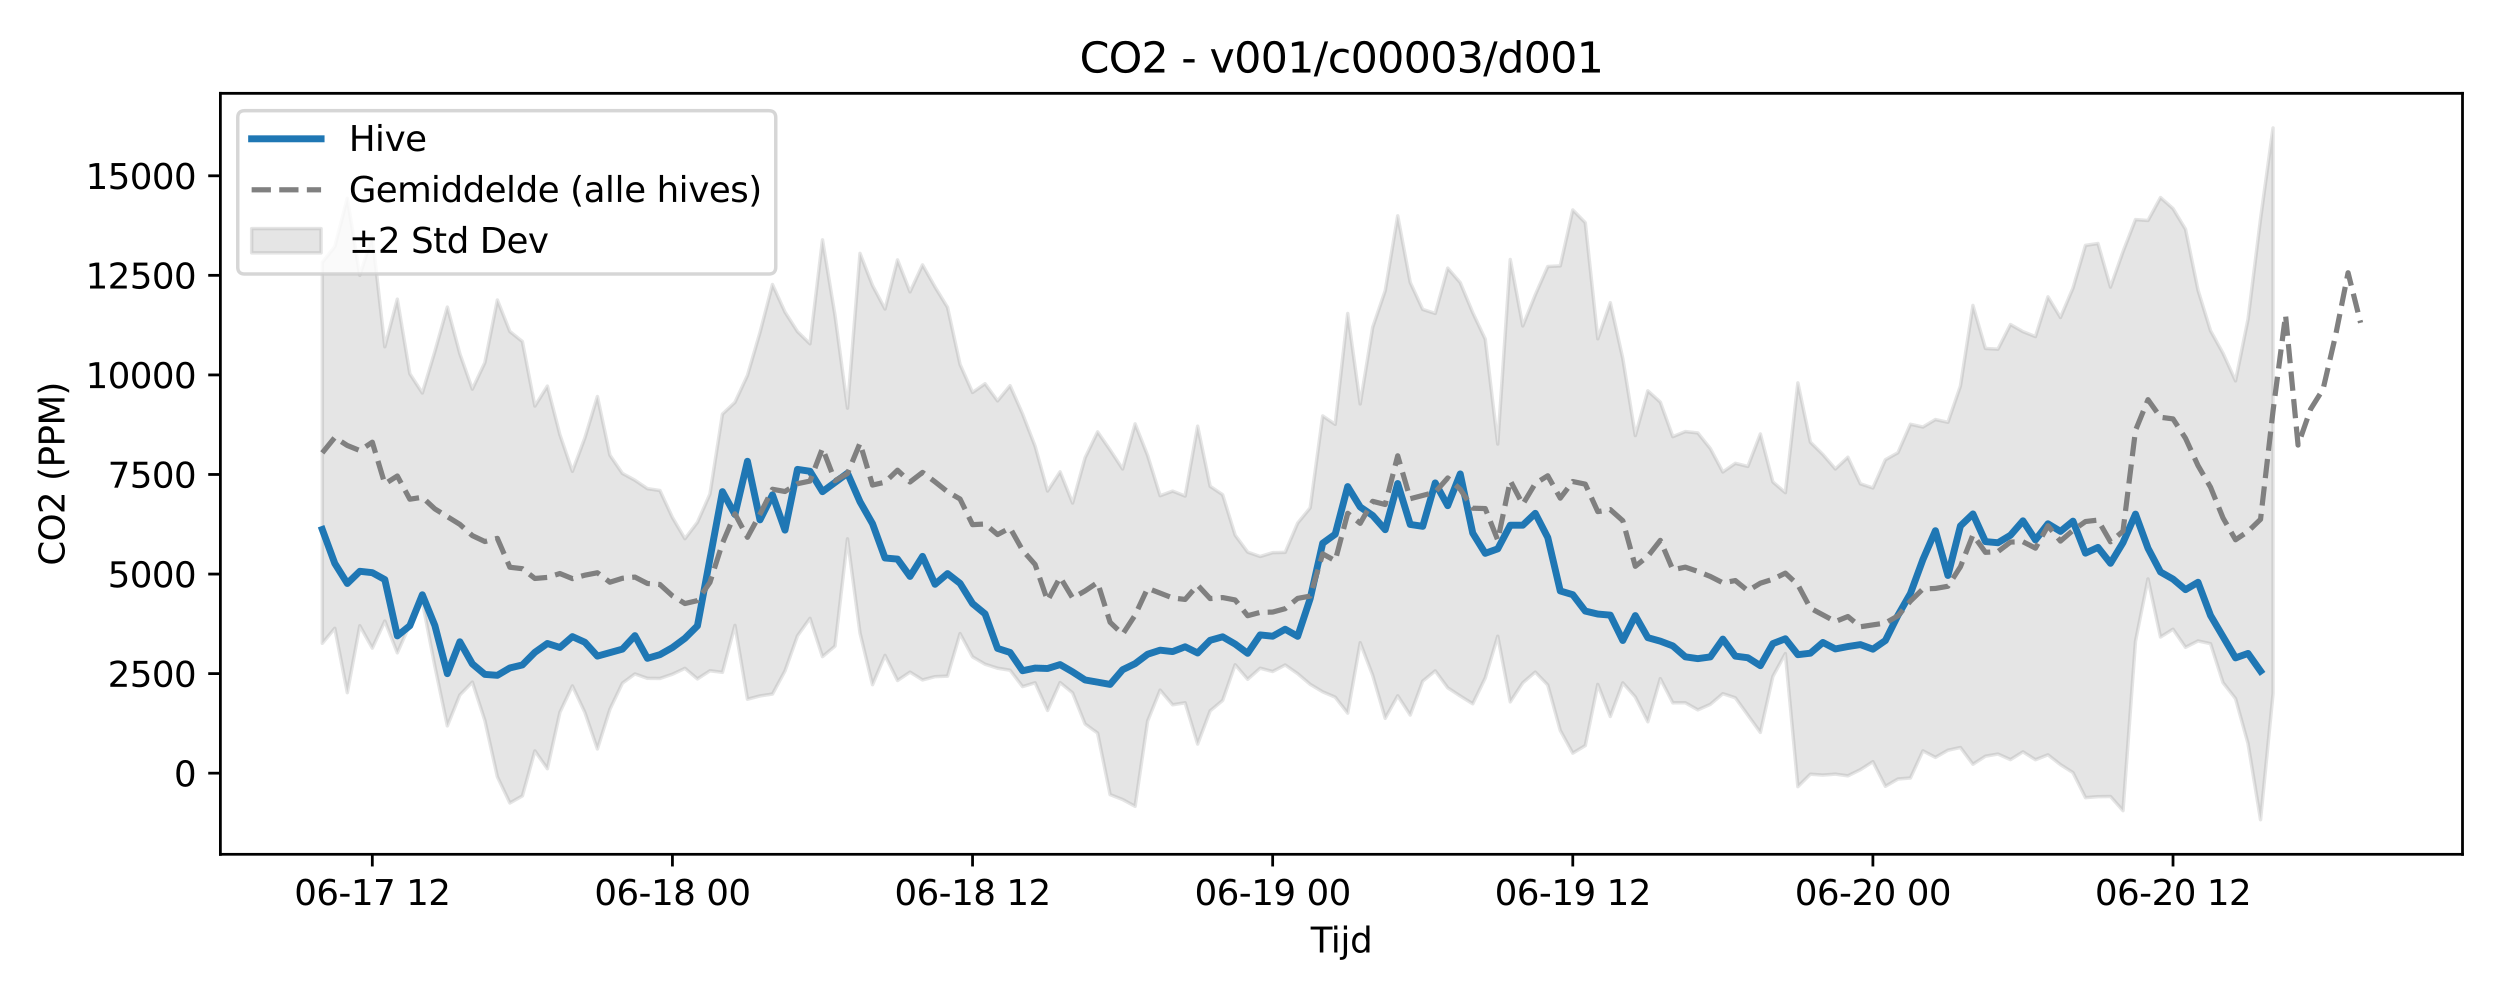 <?xml version="1.0" encoding="utf-8" standalone="no"?>
<!DOCTYPE svg PUBLIC "-//W3C//DTD SVG 1.1//EN"
  "http://www.w3.org/Graphics/SVG/1.1/DTD/svg11.dtd">
<svg xmlns:xlink="http://www.w3.org/1999/xlink" width="720pt" height="288pt" viewBox="0 0 720 288" xmlns="http://www.w3.org/2000/svg" version="1.1">
 <defs>
  <style type="text/css">*{stroke-linejoin: round; stroke-linecap: butt}</style>
 </defs>
 <g id="figure_1">
  <g id="patch_1">
   <path d="M 0 288 
L 720 288 
L 720 0 
L 0 0 
z
" style="fill: #ffffff"/>
  </g>
  <g id="axes_1">
   <g id="patch_2">
    <path d="M 63.47 246.04 
L 709.2 246.04 
L 709.2 26.88 
L 63.47 26.88 
z
" style="fill: #ffffff"/>
   </g>
   <g id="FillBetweenPolyCollection_1">
    <defs>
     <path id="m1490c711ba" d="M 92.821 -212.433 
L 92.821 -102.723 
L 96.423 -107.048 
L 100.024 -88.504 
L 103.626 -107.778 
L 107.227 -101.335 
L 110.828 -109.133 
L 114.43 -99.981 
L 118.031 -108.085 
L 121.633 -114.751 
L 125.234 -96.153 
L 128.835 -78.941 
L 132.437 -87.85 
L 136.038 -91.551 
L 139.639 -80.51 
L 143.241 -64.299 
L 146.842 -56.738 
L 150.444 -58.778 
L 154.045 -71.742 
L 157.646 -66.609 
L 161.248 -82.839 
L 164.849 -90.456 
L 168.451 -82.799 
L 172.052 -72.295 
L 175.653 -83.731 
L 179.255 -91.255 
L 182.856 -93.907 
L 186.458 -92.638 
L 190.059 -92.601 
L 193.66 -93.824 
L 197.262 -95.516 
L 200.863 -92.47 
L 204.465 -94.816 
L 208.066 -94.37 
L 211.667 -107.886 
L 215.269 -86.625 
L 218.87 -87.569 
L 222.472 -88.115 
L 226.073 -94.763 
L 229.674 -104.886 
L 233.276 -109.922 
L 236.877 -98.882 
L 240.479 -101.916 
L 244.08 -132.825 
L 247.681 -105.709 
L 251.283 -90.806 
L 254.884 -99.251 
L 258.486 -92.009 
L 262.087 -94.426 
L 265.688 -92.176 
L 269.29 -93.124 
L 272.891 -93.272 
L 276.492 -105.524 
L 280.094 -98.821 
L 283.695 -96.705 
L 287.297 -95.547 
L 290.898 -94.971 
L 294.499 -90.255 
L 298.101 -91.353 
L 301.702 -83.388 
L 305.304 -91.421 
L 308.905 -88.451 
L 312.506 -79.487 
L 316.108 -76.868 
L 319.709 -59.152 
L 323.311 -57.732 
L 326.912 -55.778 
L 330.513 -80.327 
L 334.115 -89.248 
L 337.716 -85.013 
L 341.318 -85.592 
L 344.919 -73.706 
L 348.52 -83.266 
L 352.122 -86.278 
L 355.723 -96.555 
L 359.325 -92.356 
L 362.926 -95.549 
L 366.527 -94.604 
L 370.129 -96.49 
L 373.73 -93.974 
L 377.332 -90.911 
L 380.933 -88.757 
L 384.534 -87.212 
L 388.136 -82.615 
L 391.737 -102.905 
L 395.338 -93.493 
L 398.94 -81.126 
L 402.541 -87.615 
L 406.143 -82.065 
L 409.744 -91.822 
L 413.345 -94.785 
L 416.947 -89.91 
L 420.548 -87.549 
L 424.15 -85.306 
L 427.751 -92.738 
L 431.352 -104.764 
L 434.954 -85.85 
L 438.555 -91.348 
L 442.157 -94.433 
L 445.758 -90.719 
L 449.359 -77.638 
L 452.961 -71.097 
L 456.562 -73.275 
L 460.164 -90.891 
L 463.765 -81.644 
L 467.366 -91.331 
L 470.968 -87.267 
L 474.569 -80.127 
L 478.171 -92.557 
L 481.772 -85.582 
L 485.373 -85.602 
L 488.975 -83.551 
L 492.576 -85.143 
L 496.178 -88.217 
L 499.779 -87.034 
L 503.38 -82.047 
L 506.982 -77.055 
L 510.583 -93.171 
L 514.184 -99.763 
L 517.786 -61.441 
L 521.387 -65.027 
L 524.989 -64.774 
L 528.59 -65.046 
L 532.191 -64.556 
L 535.793 -66.329 
L 539.394 -68.634 
L 542.996 -61.543 
L 546.597 -63.64 
L 550.198 -63.933 
L 553.8 -71.751 
L 557.401 -69.87 
L 561.003 -71.935 
L 564.604 -72.716 
L 568.205 -67.89 
L 571.807 -70.212 
L 575.408 -70.83 
L 579.01 -69.226 
L 582.611 -71.47 
L 586.212 -69.196 
L 589.814 -70.611 
L 593.415 -67.781 
L 597.017 -65.484 
L 600.618 -58.267 
L 604.219 -58.554 
L 607.821 -58.605 
L 611.422 -54.528 
L 615.024 -103.322 
L 618.625 -121.283 
L 622.226 -104.542 
L 625.828 -106.781 
L 629.429 -101.573 
L 633.031 -103.403 
L 636.632 -102.627 
L 640.233 -91.394 
L 643.835 -86.792 
L 647.436 -73.835 
L 651.037 -51.922 
L 654.639 -88.235 
L 654.639 -251.158 
L 654.639 -251.158 
L 651.037 -224.963 
L 647.436 -196.083 
L 643.835 -178.302 
L 640.233 -186.252 
L 636.632 -192.757 
L 633.031 -204.426 
L 629.429 -221.98 
L 625.828 -227.934 
L 622.226 -231.107 
L 618.625 -224.501 
L 615.024 -224.767 
L 611.422 -215.489 
L 607.821 -205.312 
L 604.219 -217.876 
L 600.618 -217.332 
L 597.017 -205.033 
L 593.415 -196.56 
L 589.814 -202.52 
L 586.212 -191.065 
L 582.611 -192.492 
L 579.01 -194.542 
L 575.408 -187.448 
L 571.807 -187.645 
L 568.205 -200.038 
L 564.604 -176.832 
L 561.003 -166.383 
L 557.401 -167.176 
L 553.8 -165.017 
L 550.198 -165.821 
L 546.597 -157.616 
L 542.996 -155.602 
L 539.394 -147.472 
L 535.793 -148.666 
L 532.191 -156.323 
L 528.59 -152.939 
L 524.989 -157.108 
L 521.387 -160.673 
L 517.786 -177.737 
L 514.184 -146.106 
L 510.583 -149.201 
L 506.982 -163.022 
L 503.38 -153.672 
L 499.779 -154.563 
L 496.178 -152.075 
L 492.576 -158.82 
L 488.975 -163.314 
L 485.373 -163.717 
L 481.772 -162.241 
L 478.171 -172.193 
L 474.569 -175.449 
L 470.968 -162.542 
L 467.366 -184.738 
L 463.765 -200.828 
L 460.164 -190.415 
L 456.562 -223.865 
L 452.961 -227.54 
L 449.359 -211.431 
L 445.758 -211.244 
L 442.157 -203.083 
L 438.555 -194.132 
L 434.954 -213.28 
L 431.352 -160.106 
L 427.751 -190.334 
L 424.15 -197.96 
L 420.548 -206.607 
L 416.947 -210.783 
L 413.345 -197.73 
L 409.744 -198.892 
L 406.143 -206.666 
L 402.541 -225.844 
L 398.94 -204.278 
L 395.338 -193.739 
L 391.737 -171.657 
L 388.136 -197.718 
L 384.534 -165.792 
L 380.933 -168.215 
L 377.332 -141.736 
L 373.73 -137.355 
L 370.129 -128.921 
L 366.527 -128.838 
L 362.926 -127.724 
L 359.325 -128.992 
L 355.723 -133.874 
L 352.122 -145.523 
L 348.52 -147.955 
L 344.919 -165.265 
L 341.318 -145.136 
L 337.716 -146.564 
L 334.115 -145.231 
L 330.513 -156.834 
L 326.912 -165.923 
L 323.311 -152.935 
L 319.709 -158.421 
L 316.108 -163.619 
L 312.506 -156.158 
L 308.905 -143.119 
L 305.304 -152.124 
L 301.702 -146.585 
L 298.101 -159.514 
L 294.499 -168.789 
L 290.898 -176.931 
L 287.297 -172.545 
L 283.695 -177.489 
L 280.094 -174.969 
L 276.492 -183.055 
L 272.891 -199.467 
L 269.29 -205.355 
L 265.688 -211.717 
L 262.087 -203.941 
L 258.486 -213.157 
L 254.884 -199.008 
L 251.283 -205.788 
L 247.681 -215.032 
L 244.08 -170.449 
L 240.479 -197.185 
L 236.877 -218.929 
L 233.276 -188.985 
L 229.674 -192.504 
L 226.073 -198.132 
L 222.472 -206.072 
L 218.87 -192.209 
L 215.269 -179.897 
L 211.667 -172.137 
L 208.066 -168.748 
L 204.465 -145.72 
L 200.863 -137.579 
L 197.262 -132.849 
L 193.66 -138.963 
L 190.059 -146.735 
L 186.458 -147.27 
L 182.856 -149.692 
L 179.255 -151.659 
L 175.653 -156.918 
L 172.052 -173.801 
L 168.451 -161.905 
L 164.849 -152.261 
L 161.248 -162.814 
L 157.646 -176.807 
L 154.045 -171.056 
L 150.444 -189.647 
L 146.842 -192.528 
L 143.241 -201.605 
L 139.639 -183.567 
L 136.038 -175.931 
L 132.437 -186.113 
L 128.835 -199.561 
L 125.234 -186.736 
L 121.633 -174.816 
L 118.031 -180.369 
L 114.43 -201.843 
L 110.828 -188.13 
L 107.227 -219.956 
L 103.626 -208.71 
L 100.024 -230.901 
L 96.423 -216.989 
L 92.821 -212.433 
z
" style="stroke: #808080; stroke-opacity: 0.2"/>
    </defs>
    <g clip-path="url(#p0444931c64)">
     <use xlink:href="#m1490c711ba" x="0" y="288" style="fill: #808080; fill-opacity: 0.2; stroke: #808080; stroke-opacity: 0.2"/>
    </g>
   </g>
   <g id="matplotlib.axis_1">
    <g id="xtick_1">
     <g id="line2d_1">
      <defs>
       <path id="m2c260d2ea6" d="M 0 0 
L 0 3.5 
" style="stroke: #000000; stroke-width: 0.8"/>
      </defs>
      <g>
       <use xlink:href="#m2c260d2ea6" x="107.227" y="246.04" style="stroke: #000000; stroke-width: 0.8"/>
      </g>
     </g>
     <g id="text_1">
      <!-- 06-17 12 -->
      <g transform="translate(84.746 260.638) scale(0.1 -0.1)">
       <defs>
        <path id="DejaVuSans-30" d="M 2034 4250 
Q 1547 4250 1301 3770 
Q 1056 3291 1056 2328 
Q 1056 1369 1301 889 
Q 1547 409 2034 409 
Q 2525 409 2770 889 
Q 3016 1369 3016 2328 
Q 3016 3291 2770 3770 
Q 2525 4250 2034 4250 
z
M 2034 4750 
Q 2819 4750 3233 4129 
Q 3647 3509 3647 2328 
Q 3647 1150 3233 529 
Q 2819 -91 2034 -91 
Q 1250 -91 836 529 
Q 422 1150 422 2328 
Q 422 3509 836 4129 
Q 1250 4750 2034 4750 
z
" transform="scale(0.016)"/>
        <path id="DejaVuSans-36" d="M 2113 2584 
Q 1688 2584 1439 2293 
Q 1191 2003 1191 1497 
Q 1191 994 1439 701 
Q 1688 409 2113 409 
Q 2538 409 2786 701 
Q 3034 994 3034 1497 
Q 3034 2003 2786 2293 
Q 2538 2584 2113 2584 
z
M 3366 4563 
L 3366 3988 
Q 3128 4100 2886 4159 
Q 2644 4219 2406 4219 
Q 1781 4219 1451 3797 
Q 1122 3375 1075 2522 
Q 1259 2794 1537 2939 
Q 1816 3084 2150 3084 
Q 2853 3084 3261 2657 
Q 3669 2231 3669 1497 
Q 3669 778 3244 343 
Q 2819 -91 2113 -91 
Q 1303 -91 875 529 
Q 447 1150 447 2328 
Q 447 3434 972 4092 
Q 1497 4750 2381 4750 
Q 2619 4750 2861 4703 
Q 3103 4656 3366 4563 
z
" transform="scale(0.016)"/>
        <path id="DejaVuSans-2d" d="M 313 2009 
L 1997 2009 
L 1997 1497 
L 313 1497 
L 313 2009 
z
" transform="scale(0.016)"/>
        <path id="DejaVuSans-31" d="M 794 531 
L 1825 531 
L 1825 4091 
L 703 3866 
L 703 4441 
L 1819 4666 
L 2450 4666 
L 2450 531 
L 3481 531 
L 3481 0 
L 794 0 
L 794 531 
z
" transform="scale(0.016)"/>
        <path id="DejaVuSans-37" d="M 525 4666 
L 3525 4666 
L 3525 4397 
L 1831 0 
L 1172 0 
L 2766 4134 
L 525 4134 
L 525 4666 
z
" transform="scale(0.016)"/>
        <path id="DejaVuSans-20" transform="scale(0.016)"/>
        <path id="DejaVuSans-32" d="M 1228 531 
L 3431 531 
L 3431 0 
L 469 0 
L 469 531 
Q 828 903 1448 1529 
Q 2069 2156 2228 2338 
Q 2531 2678 2651 2914 
Q 2772 3150 2772 3378 
Q 2772 3750 2511 3984 
Q 2250 4219 1831 4219 
Q 1534 4219 1204 4116 
Q 875 4013 500 3803 
L 500 4441 
Q 881 4594 1212 4672 
Q 1544 4750 1819 4750 
Q 2544 4750 2975 4387 
Q 3406 4025 3406 3419 
Q 3406 3131 3298 2873 
Q 3191 2616 2906 2266 
Q 2828 2175 2409 1742 
Q 1991 1309 1228 531 
z
" transform="scale(0.016)"/>
       </defs>
       <use xlink:href="#DejaVuSans-30"/>
       <use xlink:href="#DejaVuSans-36" transform="translate(63.623 0)"/>
       <use xlink:href="#DejaVuSans-2d" transform="translate(127.246 0)"/>
       <use xlink:href="#DejaVuSans-31" transform="translate(163.33 0)"/>
       <use xlink:href="#DejaVuSans-37" transform="translate(226.953 0)"/>
       <use xlink:href="#DejaVuSans-20" transform="translate(290.576 0)"/>
       <use xlink:href="#DejaVuSans-31" transform="translate(322.363 0)"/>
       <use xlink:href="#DejaVuSans-32" transform="translate(385.986 0)"/>
      </g>
     </g>
    </g>
    <g id="xtick_2">
     <g id="line2d_2">
      <g>
       <use xlink:href="#m2c260d2ea6" x="193.66" y="246.04" style="stroke: #000000; stroke-width: 0.8"/>
      </g>
     </g>
     <g id="text_2">
      <!-- 06-18 00 -->
      <g transform="translate(171.18 260.638) scale(0.1 -0.1)">
       <defs>
        <path id="DejaVuSans-38" d="M 2034 2216 
Q 1584 2216 1326 1975 
Q 1069 1734 1069 1313 
Q 1069 891 1326 650 
Q 1584 409 2034 409 
Q 2484 409 2743 651 
Q 3003 894 3003 1313 
Q 3003 1734 2745 1975 
Q 2488 2216 2034 2216 
z
M 1403 2484 
Q 997 2584 770 2862 
Q 544 3141 544 3541 
Q 544 4100 942 4425 
Q 1341 4750 2034 4750 
Q 2731 4750 3128 4425 
Q 3525 4100 3525 3541 
Q 3525 3141 3298 2862 
Q 3072 2584 2669 2484 
Q 3125 2378 3379 2068 
Q 3634 1759 3634 1313 
Q 3634 634 3220 271 
Q 2806 -91 2034 -91 
Q 1263 -91 848 271 
Q 434 634 434 1313 
Q 434 1759 690 2068 
Q 947 2378 1403 2484 
z
M 1172 3481 
Q 1172 3119 1398 2916 
Q 1625 2713 2034 2713 
Q 2441 2713 2670 2916 
Q 2900 3119 2900 3481 
Q 2900 3844 2670 4047 
Q 2441 4250 2034 4250 
Q 1625 4250 1398 4047 
Q 1172 3844 1172 3481 
z
" transform="scale(0.016)"/>
       </defs>
       <use xlink:href="#DejaVuSans-30"/>
       <use xlink:href="#DejaVuSans-36" transform="translate(63.623 0)"/>
       <use xlink:href="#DejaVuSans-2d" transform="translate(127.246 0)"/>
       <use xlink:href="#DejaVuSans-31" transform="translate(163.33 0)"/>
       <use xlink:href="#DejaVuSans-38" transform="translate(226.953 0)"/>
       <use xlink:href="#DejaVuSans-20" transform="translate(290.576 0)"/>
       <use xlink:href="#DejaVuSans-30" transform="translate(322.363 0)"/>
       <use xlink:href="#DejaVuSans-30" transform="translate(385.986 0)"/>
      </g>
     </g>
    </g>
    <g id="xtick_3">
     <g id="line2d_3">
      <g>
       <use xlink:href="#m2c260d2ea6" x="280.094" y="246.04" style="stroke: #000000; stroke-width: 0.8"/>
      </g>
     </g>
     <g id="text_3">
      <!-- 06-18 12 -->
      <g transform="translate(257.613 260.638) scale(0.1 -0.1)">
       <use xlink:href="#DejaVuSans-30"/>
       <use xlink:href="#DejaVuSans-36" transform="translate(63.623 0)"/>
       <use xlink:href="#DejaVuSans-2d" transform="translate(127.246 0)"/>
       <use xlink:href="#DejaVuSans-31" transform="translate(163.33 0)"/>
       <use xlink:href="#DejaVuSans-38" transform="translate(226.953 0)"/>
       <use xlink:href="#DejaVuSans-20" transform="translate(290.576 0)"/>
       <use xlink:href="#DejaVuSans-31" transform="translate(322.363 0)"/>
       <use xlink:href="#DejaVuSans-32" transform="translate(385.986 0)"/>
      </g>
     </g>
    </g>
    <g id="xtick_4">
     <g id="line2d_4">
      <g>
       <use xlink:href="#m2c260d2ea6" x="366.527" y="246.04" style="stroke: #000000; stroke-width: 0.8"/>
      </g>
     </g>
     <g id="text_4">
      <!-- 06-19 00 -->
      <g transform="translate(344.047 260.638) scale(0.1 -0.1)">
       <defs>
        <path id="DejaVuSans-39" d="M 703 97 
L 703 672 
Q 941 559 1184 500 
Q 1428 441 1663 441 
Q 2288 441 2617 861 
Q 2947 1281 2994 2138 
Q 2813 1869 2534 1725 
Q 2256 1581 1919 1581 
Q 1219 1581 811 2004 
Q 403 2428 403 3163 
Q 403 3881 828 4315 
Q 1253 4750 1959 4750 
Q 2769 4750 3195 4129 
Q 3622 3509 3622 2328 
Q 3622 1225 3098 567 
Q 2575 -91 1691 -91 
Q 1453 -91 1209 -44 
Q 966 3 703 97 
z
M 1959 2075 
Q 2384 2075 2632 2365 
Q 2881 2656 2881 3163 
Q 2881 3666 2632 3958 
Q 2384 4250 1959 4250 
Q 1534 4250 1286 3958 
Q 1038 3666 1038 3163 
Q 1038 2656 1286 2365 
Q 1534 2075 1959 2075 
z
" transform="scale(0.016)"/>
       </defs>
       <use xlink:href="#DejaVuSans-30"/>
       <use xlink:href="#DejaVuSans-36" transform="translate(63.623 0)"/>
       <use xlink:href="#DejaVuSans-2d" transform="translate(127.246 0)"/>
       <use xlink:href="#DejaVuSans-31" transform="translate(163.33 0)"/>
       <use xlink:href="#DejaVuSans-39" transform="translate(226.953 0)"/>
       <use xlink:href="#DejaVuSans-20" transform="translate(290.576 0)"/>
       <use xlink:href="#DejaVuSans-30" transform="translate(322.363 0)"/>
       <use xlink:href="#DejaVuSans-30" transform="translate(385.986 0)"/>
      </g>
     </g>
    </g>
    <g id="xtick_5">
     <g id="line2d_5">
      <g>
       <use xlink:href="#m2c260d2ea6" x="452.961" y="246.04" style="stroke: #000000; stroke-width: 0.8"/>
      </g>
     </g>
     <g id="text_5">
      <!-- 06-19 12 -->
      <g transform="translate(430.48 260.638) scale(0.1 -0.1)">
       <use xlink:href="#DejaVuSans-30"/>
       <use xlink:href="#DejaVuSans-36" transform="translate(63.623 0)"/>
       <use xlink:href="#DejaVuSans-2d" transform="translate(127.246 0)"/>
       <use xlink:href="#DejaVuSans-31" transform="translate(163.33 0)"/>
       <use xlink:href="#DejaVuSans-39" transform="translate(226.953 0)"/>
       <use xlink:href="#DejaVuSans-20" transform="translate(290.576 0)"/>
       <use xlink:href="#DejaVuSans-31" transform="translate(322.363 0)"/>
       <use xlink:href="#DejaVuSans-32" transform="translate(385.986 0)"/>
      </g>
     </g>
    </g>
    <g id="xtick_6">
     <g id="line2d_6">
      <g>
       <use xlink:href="#m2c260d2ea6" x="539.394" y="246.04" style="stroke: #000000; stroke-width: 0.8"/>
      </g>
     </g>
     <g id="text_6">
      <!-- 06-20 00 -->
      <g transform="translate(516.914 260.638) scale(0.1 -0.1)">
       <use xlink:href="#DejaVuSans-30"/>
       <use xlink:href="#DejaVuSans-36" transform="translate(63.623 0)"/>
       <use xlink:href="#DejaVuSans-2d" transform="translate(127.246 0)"/>
       <use xlink:href="#DejaVuSans-32" transform="translate(163.33 0)"/>
       <use xlink:href="#DejaVuSans-30" transform="translate(226.953 0)"/>
       <use xlink:href="#DejaVuSans-20" transform="translate(290.576 0)"/>
       <use xlink:href="#DejaVuSans-30" transform="translate(322.363 0)"/>
       <use xlink:href="#DejaVuSans-30" transform="translate(385.986 0)"/>
      </g>
     </g>
    </g>
    <g id="xtick_7">
     <g id="line2d_7">
      <g>
       <use xlink:href="#m2c260d2ea6" x="625.828" y="246.04" style="stroke: #000000; stroke-width: 0.8"/>
      </g>
     </g>
     <g id="text_7">
      <!-- 06-20 12 -->
      <g transform="translate(603.347 260.638) scale(0.1 -0.1)">
       <use xlink:href="#DejaVuSans-30"/>
       <use xlink:href="#DejaVuSans-36" transform="translate(63.623 0)"/>
       <use xlink:href="#DejaVuSans-2d" transform="translate(127.246 0)"/>
       <use xlink:href="#DejaVuSans-32" transform="translate(163.33 0)"/>
       <use xlink:href="#DejaVuSans-30" transform="translate(226.953 0)"/>
       <use xlink:href="#DejaVuSans-20" transform="translate(290.576 0)"/>
       <use xlink:href="#DejaVuSans-31" transform="translate(322.363 0)"/>
       <use xlink:href="#DejaVuSans-32" transform="translate(385.986 0)"/>
      </g>
     </g>
    </g>
    <g id="text_8">
     <!-- Tijd -->
     <g transform="translate(377.485 274.317) scale(0.1 -0.1)">
      <defs>
       <path id="DejaVuSans-54" d="M -19 4666 
L 3928 4666 
L 3928 4134 
L 2272 4134 
L 2272 0 
L 1638 0 
L 1638 4134 
L -19 4134 
L -19 4666 
z
" transform="scale(0.016)"/>
       <path id="DejaVuSans-69" d="M 603 3500 
L 1178 3500 
L 1178 0 
L 603 0 
L 603 3500 
z
M 603 4863 
L 1178 4863 
L 1178 4134 
L 603 4134 
L 603 4863 
z
" transform="scale(0.016)"/>
       <path id="DejaVuSans-6a" d="M 603 3500 
L 1178 3500 
L 1178 -63 
Q 1178 -731 923 -1031 
Q 669 -1331 103 -1331 
L -116 -1331 
L -116 -844 
L 38 -844 
Q 366 -844 484 -692 
Q 603 -541 603 -63 
L 603 3500 
z
M 603 4863 
L 1178 4863 
L 1178 4134 
L 603 4134 
L 603 4863 
z
" transform="scale(0.016)"/>
       <path id="DejaVuSans-64" d="M 2906 2969 
L 2906 4863 
L 3481 4863 
L 3481 0 
L 2906 0 
L 2906 525 
Q 2725 213 2448 61 
Q 2172 -91 1784 -91 
Q 1150 -91 751 415 
Q 353 922 353 1747 
Q 353 2572 751 3078 
Q 1150 3584 1784 3584 
Q 2172 3584 2448 3432 
Q 2725 3281 2906 2969 
z
M 947 1747 
Q 947 1113 1208 752 
Q 1469 391 1925 391 
Q 2381 391 2643 752 
Q 2906 1113 2906 1747 
Q 2906 2381 2643 2742 
Q 2381 3103 1925 3103 
Q 1469 3103 1208 2742 
Q 947 2381 947 1747 
z
" transform="scale(0.016)"/>
      </defs>
      <use xlink:href="#DejaVuSans-54"/>
      <use xlink:href="#DejaVuSans-69" transform="translate(57.959 0)"/>
      <use xlink:href="#DejaVuSans-6a" transform="translate(85.742 0)"/>
      <use xlink:href="#DejaVuSans-64" transform="translate(113.525 0)"/>
     </g>
    </g>
   </g>
   <g id="matplotlib.axis_2">
    <g id="ytick_1">
     <g id="line2d_8">
      <defs>
       <path id="m69f80d262f" d="M 0 0 
L -3.5 0 
" style="stroke: #000000; stroke-width: 0.8"/>
      </defs>
      <g>
       <use xlink:href="#m69f80d262f" x="63.47" y="222.671" style="stroke: #000000; stroke-width: 0.8"/>
      </g>
     </g>
     <g id="text_9">
      <!-- 0 -->
      <g transform="translate(50.108 226.471) scale(0.1 -0.1)">
       <use xlink:href="#DejaVuSans-30"/>
      </g>
     </g>
    </g>
    <g id="ytick_2">
     <g id="line2d_9">
      <g>
       <use xlink:href="#m69f80d262f" x="63.47" y="193.998" style="stroke: #000000; stroke-width: 0.8"/>
      </g>
     </g>
     <g id="text_10">
      <!-- 2500 -->
      <g transform="translate(31.02 197.797) scale(0.1 -0.1)">
       <defs>
        <path id="DejaVuSans-35" d="M 691 4666 
L 3169 4666 
L 3169 4134 
L 1269 4134 
L 1269 2991 
Q 1406 3038 1543 3061 
Q 1681 3084 1819 3084 
Q 2600 3084 3056 2656 
Q 3513 2228 3513 1497 
Q 3513 744 3044 326 
Q 2575 -91 1722 -91 
Q 1428 -91 1123 -41 
Q 819 9 494 109 
L 494 744 
Q 775 591 1075 516 
Q 1375 441 1709 441 
Q 2250 441 2565 725 
Q 2881 1009 2881 1497 
Q 2881 1984 2565 2268 
Q 2250 2553 1709 2553 
Q 1456 2553 1204 2497 
Q 953 2441 691 2322 
L 691 4666 
z
" transform="scale(0.016)"/>
       </defs>
       <use xlink:href="#DejaVuSans-32"/>
       <use xlink:href="#DejaVuSans-35" transform="translate(63.623 0)"/>
       <use xlink:href="#DejaVuSans-30" transform="translate(127.246 0)"/>
       <use xlink:href="#DejaVuSans-30" transform="translate(190.869 0)"/>
      </g>
     </g>
    </g>
    <g id="ytick_3">
     <g id="line2d_10">
      <g>
       <use xlink:href="#m69f80d262f" x="63.47" y="165.324" style="stroke: #000000; stroke-width: 0.8"/>
      </g>
     </g>
     <g id="text_11">
      <!-- 5000 -->
      <g transform="translate(31.02 169.123) scale(0.1 -0.1)">
       <use xlink:href="#DejaVuSans-35"/>
       <use xlink:href="#DejaVuSans-30" transform="translate(63.623 0)"/>
       <use xlink:href="#DejaVuSans-30" transform="translate(127.246 0)"/>
       <use xlink:href="#DejaVuSans-30" transform="translate(190.869 0)"/>
      </g>
     </g>
    </g>
    <g id="ytick_4">
     <g id="line2d_11">
      <g>
       <use xlink:href="#m69f80d262f" x="63.47" y="136.65" style="stroke: #000000; stroke-width: 0.8"/>
      </g>
     </g>
     <g id="text_12">
      <!-- 7500 -->
      <g transform="translate(31.02 140.449) scale(0.1 -0.1)">
       <use xlink:href="#DejaVuSans-37"/>
       <use xlink:href="#DejaVuSans-35" transform="translate(63.623 0)"/>
       <use xlink:href="#DejaVuSans-30" transform="translate(127.246 0)"/>
       <use xlink:href="#DejaVuSans-30" transform="translate(190.869 0)"/>
      </g>
     </g>
    </g>
    <g id="ytick_5">
     <g id="line2d_12">
      <g>
       <use xlink:href="#m69f80d262f" x="63.47" y="107.976" style="stroke: #000000; stroke-width: 0.8"/>
      </g>
     </g>
     <g id="text_13">
      <!-- 10000 -->
      <g transform="translate(24.657 111.775) scale(0.1 -0.1)">
       <use xlink:href="#DejaVuSans-31"/>
       <use xlink:href="#DejaVuSans-30" transform="translate(63.623 0)"/>
       <use xlink:href="#DejaVuSans-30" transform="translate(127.246 0)"/>
       <use xlink:href="#DejaVuSans-30" transform="translate(190.869 0)"/>
       <use xlink:href="#DejaVuSans-30" transform="translate(254.492 0)"/>
      </g>
     </g>
    </g>
    <g id="ytick_6">
     <g id="line2d_13">
      <g>
       <use xlink:href="#m69f80d262f" x="63.47" y="79.302" style="stroke: #000000; stroke-width: 0.8"/>
      </g>
     </g>
     <g id="text_14">
      <!-- 12500 -->
      <g transform="translate(24.657 83.101) scale(0.1 -0.1)">
       <use xlink:href="#DejaVuSans-31"/>
       <use xlink:href="#DejaVuSans-32" transform="translate(63.623 0)"/>
       <use xlink:href="#DejaVuSans-35" transform="translate(127.246 0)"/>
       <use xlink:href="#DejaVuSans-30" transform="translate(190.869 0)"/>
       <use xlink:href="#DejaVuSans-30" transform="translate(254.492 0)"/>
      </g>
     </g>
    </g>
    <g id="ytick_7">
     <g id="line2d_14">
      <g>
       <use xlink:href="#m69f80d262f" x="63.47" y="50.628" style="stroke: #000000; stroke-width: 0.8"/>
      </g>
     </g>
     <g id="text_15">
      <!-- 15000 -->
      <g transform="translate(24.657 54.427) scale(0.1 -0.1)">
       <use xlink:href="#DejaVuSans-31"/>
       <use xlink:href="#DejaVuSans-35" transform="translate(63.623 0)"/>
       <use xlink:href="#DejaVuSans-30" transform="translate(127.246 0)"/>
       <use xlink:href="#DejaVuSans-30" transform="translate(190.869 0)"/>
       <use xlink:href="#DejaVuSans-30" transform="translate(254.492 0)"/>
      </g>
     </g>
    </g>
    <g id="text_16">
     <!-- CO2 (PPM) -->
     <g transform="translate(18.578 162.903) rotate(-90) scale(0.1 -0.1)">
      <defs>
       <path id="DejaVuSans-43" d="M 4122 4306 
L 4122 3641 
Q 3803 3938 3442 4084 
Q 3081 4231 2675 4231 
Q 1875 4231 1450 3742 
Q 1025 3253 1025 2328 
Q 1025 1406 1450 917 
Q 1875 428 2675 428 
Q 3081 428 3442 575 
Q 3803 722 4122 1019 
L 4122 359 
Q 3791 134 3420 21 
Q 3050 -91 2638 -91 
Q 1578 -91 968 557 
Q 359 1206 359 2328 
Q 359 3453 968 4101 
Q 1578 4750 2638 4750 
Q 3056 4750 3426 4639 
Q 3797 4528 4122 4306 
z
" transform="scale(0.016)"/>
       <path id="DejaVuSans-4f" d="M 2522 4238 
Q 1834 4238 1429 3725 
Q 1025 3213 1025 2328 
Q 1025 1447 1429 934 
Q 1834 422 2522 422 
Q 3209 422 3611 934 
Q 4013 1447 4013 2328 
Q 4013 3213 3611 3725 
Q 3209 4238 2522 4238 
z
M 2522 4750 
Q 3503 4750 4090 4092 
Q 4678 3434 4678 2328 
Q 4678 1225 4090 567 
Q 3503 -91 2522 -91 
Q 1538 -91 948 565 
Q 359 1222 359 2328 
Q 359 3434 948 4092 
Q 1538 4750 2522 4750 
z
" transform="scale(0.016)"/>
       <path id="DejaVuSans-28" d="M 1984 4856 
Q 1566 4138 1362 3434 
Q 1159 2731 1159 2009 
Q 1159 1288 1364 580 
Q 1569 -128 1984 -844 
L 1484 -844 
Q 1016 -109 783 600 
Q 550 1309 550 2009 
Q 550 2706 781 3412 
Q 1013 4119 1484 4856 
L 1984 4856 
z
" transform="scale(0.016)"/>
       <path id="DejaVuSans-50" d="M 1259 4147 
L 1259 2394 
L 2053 2394 
Q 2494 2394 2734 2622 
Q 2975 2850 2975 3272 
Q 2975 3691 2734 3919 
Q 2494 4147 2053 4147 
L 1259 4147 
z
M 628 4666 
L 2053 4666 
Q 2838 4666 3239 4311 
Q 3641 3956 3641 3272 
Q 3641 2581 3239 2228 
Q 2838 1875 2053 1875 
L 1259 1875 
L 1259 0 
L 628 0 
L 628 4666 
z
" transform="scale(0.016)"/>
       <path id="DejaVuSans-4d" d="M 628 4666 
L 1569 4666 
L 2759 1491 
L 3956 4666 
L 4897 4666 
L 4897 0 
L 4281 0 
L 4281 4097 
L 3078 897 
L 2444 897 
L 1241 4097 
L 1241 0 
L 628 0 
L 628 4666 
z
" transform="scale(0.016)"/>
       <path id="DejaVuSans-29" d="M 513 4856 
L 1013 4856 
Q 1481 4119 1714 3412 
Q 1947 2706 1947 2009 
Q 1947 1309 1714 600 
Q 1481 -109 1013 -844 
L 513 -844 
Q 928 -128 1133 580 
Q 1338 1288 1338 2009 
Q 1338 2731 1133 3434 
Q 928 4138 513 4856 
z
" transform="scale(0.016)"/>
      </defs>
      <use xlink:href="#DejaVuSans-43"/>
      <use xlink:href="#DejaVuSans-4f" transform="translate(69.824 0)"/>
      <use xlink:href="#DejaVuSans-32" transform="translate(148.535 0)"/>
      <use xlink:href="#DejaVuSans-20" transform="translate(212.158 0)"/>
      <use xlink:href="#DejaVuSans-28" transform="translate(243.945 0)"/>
      <use xlink:href="#DejaVuSans-50" transform="translate(282.959 0)"/>
      <use xlink:href="#DejaVuSans-50" transform="translate(343.262 0)"/>
      <use xlink:href="#DejaVuSans-4d" transform="translate(403.564 0)"/>
      <use xlink:href="#DejaVuSans-29" transform="translate(489.844 0)"/>
     </g>
    </g>
   </g>
   <g id="line2d_15">
    <path d="M 92.821 152.489 
L 96.423 162.265 
L 100.024 168.038 
L 103.626 164.532 
L 107.227 164.93 
L 110.828 166.922 
L 114.43 183.132 
L 118.031 180.207 
L 121.633 171.303 
L 125.234 180.131 
L 128.835 194.009 
L 132.437 184.837 
L 136.038 191.199 
L 139.639 194.227 
L 143.241 194.491 
L 146.842 192.369 
L 150.444 191.505 
L 154.045 187.869 
L 157.646 185.323 
L 161.248 186.466 
L 164.849 183.346 
L 168.451 184.975 
L 172.052 188.962 
L 179.255 186.951 
L 182.856 183.067 
L 186.458 189.597 
L 190.059 188.542 
L 193.66 186.504 
L 197.262 183.832 
L 200.863 180.242 
L 208.066 141.601 
L 211.667 148.165 
L 215.269 132.853 
L 218.87 149.717 
L 222.472 142.518 
L 226.073 152.669 
L 229.674 135.186 
L 233.276 135.725 
L 236.877 141.601 
L 244.08 136.287 
L 247.681 144.506 
L 251.283 150.826 
L 254.884 160.701 
L 258.486 161.019 
L 262.087 166.004 
L 265.688 160.243 
L 269.29 168.271 
L 272.891 165.201 
L 276.492 168.008 
L 280.094 173.834 
L 283.695 176.797 
L 287.297 186.741 
L 290.898 187.903 
L 294.499 193.168 
L 298.101 192.407 
L 301.702 192.526 
L 305.304 191.402 
L 308.905 193.497 
L 312.506 195.829 
L 319.709 197.102 
L 323.311 192.881 
L 326.912 191.138 
L 330.513 188.423 
L 334.115 187.25 
L 337.716 187.659 
L 341.318 186.275 
L 344.919 188.06 
L 348.52 184.409 
L 352.122 183.4 
L 355.723 185.491 
L 359.325 188.156 
L 362.926 182.853 
L 366.527 183.232 
L 370.129 181.221 
L 373.73 183.262 
L 377.332 172.4 
L 380.933 156.458 
L 384.534 153.854 
L 388.136 140.14 
L 391.737 146.013 
L 395.338 148.471 
L 398.94 152.547 
L 402.541 139.261 
L 406.143 151.04 
L 409.744 151.583 
L 413.345 139.085 
L 416.947 145.631 
L 420.548 136.497 
L 424.15 153.537 
L 427.751 159.36 
L 431.352 158.067 
L 434.954 151.266 
L 438.555 151.262 
L 442.157 147.844 
L 445.758 154.829 
L 449.359 170.194 
L 452.961 171.273 
L 456.562 175.994 
L 460.164 176.847 
L 463.765 177.156 
L 467.366 184.459 
L 470.968 177.294 
L 474.569 183.644 
L 478.171 184.654 
L 481.772 186.019 
L 485.373 189.169 
L 488.975 189.689 
L 492.576 189.192 
L 496.178 184.065 
L 499.779 188.966 
L 503.38 189.429 
L 506.982 191.719 
L 510.583 185.361 
L 514.184 183.966 
L 517.786 188.546 
L 521.387 188.121 
L 524.989 185.028 
L 528.59 186.894 
L 532.191 186.202 
L 535.793 185.648 
L 539.394 186.967 
L 542.996 184.47 
L 546.597 177.233 
L 550.198 170.94 
L 553.8 161.141 
L 557.401 152.849 
L 561.003 165.729 
L 564.604 151.465 
L 568.205 148.016 
L 571.807 155.984 
L 575.408 156.309 
L 579.01 154.152 
L 582.611 150 
L 586.212 155.494 
L 589.814 150.853 
L 593.415 153.036 
L 597.017 150.096 
L 600.618 159.306 
L 604.219 157.651 
L 607.821 162.231 
L 611.422 156.274 
L 615.024 148.07 
L 618.625 157.899 
L 622.226 164.727 
L 625.828 166.78 
L 629.429 169.82 
L 633.031 167.698 
L 636.632 177.252 
L 643.835 189.467 
L 647.436 188.19 
L 651.037 193.281 
L 651.037 193.281 
" clip-path="url(#p0444931c64)" style="fill: none; stroke: #1f77b4; stroke-width: 2; stroke-linecap: square"/>
   </g>
   <g id="line2d_16">
    <path d="M 92.821 130.422 
L 96.423 125.982 
L 100.024 128.298 
L 103.626 129.756 
L 107.227 127.355 
L 110.828 139.369 
L 114.43 137.088 
L 118.031 143.773 
L 121.633 143.216 
L 125.234 146.555 
L 132.437 151.018 
L 136.038 154.259 
L 139.639 155.961 
L 143.241 155.048 
L 146.842 163.367 
L 150.444 163.788 
L 154.045 166.601 
L 157.646 166.292 
L 161.248 165.174 
L 164.849 166.642 
L 168.451 165.648 
L 172.052 164.952 
L 175.653 167.676 
L 179.255 166.543 
L 182.856 166.2 
L 186.458 168.046 
L 190.059 168.332 
L 193.66 171.606 
L 197.262 173.817 
L 200.863 172.975 
L 204.465 167.732 
L 208.066 156.441 
L 211.667 147.989 
L 215.269 154.739 
L 218.87 148.111 
L 222.472 140.907 
L 226.073 141.552 
L 229.674 139.305 
L 233.276 138.546 
L 236.877 129.095 
L 240.479 138.449 
L 244.08 136.363 
L 247.681 127.629 
L 251.283 139.703 
L 254.884 138.871 
L 258.486 135.417 
L 262.087 138.817 
L 265.688 136.053 
L 269.29 138.761 
L 272.891 141.63 
L 276.492 143.71 
L 280.094 151.105 
L 283.695 150.903 
L 287.297 153.954 
L 290.898 152.049 
L 294.499 158.478 
L 298.101 162.566 
L 301.702 173.013 
L 305.304 166.227 
L 308.905 172.215 
L 312.506 170.178 
L 316.108 167.756 
L 319.709 179.214 
L 323.311 182.666 
L 326.912 177.15 
L 330.513 169.419 
L 337.716 172.211 
L 341.318 172.636 
L 344.919 168.514 
L 348.52 172.39 
L 352.122 172.1 
L 355.723 172.785 
L 359.325 177.326 
L 362.926 176.363 
L 366.527 176.279 
L 370.129 175.295 
L 373.73 172.335 
L 377.332 171.677 
L 380.933 159.514 
L 384.534 161.498 
L 388.136 147.833 
L 391.737 150.719 
L 395.338 144.384 
L 398.94 145.298 
L 402.541 131.271 
L 406.143 143.634 
L 413.345 141.743 
L 416.947 137.653 
L 420.548 140.922 
L 424.15 146.367 
L 427.751 146.464 
L 431.352 155.565 
L 434.954 138.435 
L 438.555 145.26 
L 442.157 139.242 
L 445.758 137.019 
L 449.359 143.465 
L 452.961 138.682 
L 456.562 139.43 
L 460.164 147.347 
L 463.765 146.764 
L 467.366 149.965 
L 470.968 163.096 
L 474.569 160.212 
L 478.171 155.625 
L 481.772 164.089 
L 485.373 163.34 
L 488.975 164.568 
L 492.576 166.018 
L 496.178 167.854 
L 499.779 167.201 
L 503.38 170.141 
L 506.982 167.962 
L 510.583 166.814 
L 514.184 165.065 
L 517.786 168.411 
L 521.387 175.15 
L 528.59 179.008 
L 532.191 177.56 
L 535.793 180.502 
L 542.996 179.427 
L 546.597 177.372 
L 550.198 173.123 
L 553.8 169.616 
L 557.401 169.477 
L 561.003 168.841 
L 564.604 163.226 
L 568.205 154.036 
L 571.807 159.071 
L 575.408 158.861 
L 579.01 156.116 
L 582.611 156.019 
L 586.212 157.87 
L 589.814 151.434 
L 593.415 155.829 
L 597.017 152.741 
L 600.618 150.2 
L 604.219 149.785 
L 607.821 156.042 
L 611.422 152.992 
L 615.024 123.955 
L 618.625 115.108 
L 622.226 120.175 
L 625.828 120.643 
L 629.429 126.223 
L 633.031 134.085 
L 636.632 140.308 
L 640.233 149.177 
L 643.835 155.453 
L 647.436 153.041 
L 651.037 149.558 
L 654.639 118.303 
L 658.24 90.772 
L 661.842 128.178 
L 665.443 117.855 
L 669.044 112.09 
L 672.646 96.602 
L 676.247 78.557 
L 679.849 92.97 
L 679.849 92.97 
" clip-path="url(#p0444931c64)" style="fill: none; stroke-dasharray: 5.55,2.4; stroke-dashoffset: 0; stroke: #808080; stroke-width: 1.5"/>
   </g>
   <g id="patch_3">
    <path d="M 63.47 246.04 
L 63.47 26.88 
" style="fill: none; stroke: #000000; stroke-width: 0.8; stroke-linejoin: miter; stroke-linecap: square"/>
   </g>
   <g id="patch_4">
    <path d="M 709.2 246.04 
L 709.2 26.88 
" style="fill: none; stroke: #000000; stroke-width: 0.8; stroke-linejoin: miter; stroke-linecap: square"/>
   </g>
   <g id="patch_5">
    <path d="M 63.47 246.04 
L 709.2 246.04 
" style="fill: none; stroke: #000000; stroke-width: 0.8; stroke-linejoin: miter; stroke-linecap: square"/>
   </g>
   <g id="patch_6">
    <path d="M 63.47 26.88 
L 709.2 26.88 
" style="fill: none; stroke: #000000; stroke-width: 0.8; stroke-linejoin: miter; stroke-linecap: square"/>
   </g>
   <g id="text_17">
    <!-- CO2 - v001/c00003/d001 -->
    <g transform="translate(310.932 20.88) scale(0.12 -0.12)">
     <defs>
      <path id="DejaVuSans-76" d="M 191 3500 
L 800 3500 
L 1894 563 
L 2988 3500 
L 3597 3500 
L 2284 0 
L 1503 0 
L 191 3500 
z
" transform="scale(0.016)"/>
      <path id="DejaVuSans-2f" d="M 1625 4666 
L 2156 4666 
L 531 -594 
L 0 -594 
L 1625 4666 
z
" transform="scale(0.016)"/>
      <path id="DejaVuSans-63" d="M 3122 3366 
L 3122 2828 
Q 2878 2963 2633 3030 
Q 2388 3097 2138 3097 
Q 1578 3097 1268 2742 
Q 959 2388 959 1747 
Q 959 1106 1268 751 
Q 1578 397 2138 397 
Q 2388 397 2633 464 
Q 2878 531 3122 666 
L 3122 134 
Q 2881 22 2623 -34 
Q 2366 -91 2075 -91 
Q 1284 -91 818 406 
Q 353 903 353 1747 
Q 353 2603 823 3093 
Q 1294 3584 2113 3584 
Q 2378 3584 2631 3529 
Q 2884 3475 3122 3366 
z
" transform="scale(0.016)"/>
      <path id="DejaVuSans-33" d="M 2597 2516 
Q 3050 2419 3304 2112 
Q 3559 1806 3559 1356 
Q 3559 666 3084 287 
Q 2609 -91 1734 -91 
Q 1441 -91 1130 -33 
Q 819 25 488 141 
L 488 750 
Q 750 597 1062 519 
Q 1375 441 1716 441 
Q 2309 441 2620 675 
Q 2931 909 2931 1356 
Q 2931 1769 2642 2001 
Q 2353 2234 1838 2234 
L 1294 2234 
L 1294 2753 
L 1863 2753 
Q 2328 2753 2575 2939 
Q 2822 3125 2822 3475 
Q 2822 3834 2567 4026 
Q 2313 4219 1838 4219 
Q 1578 4219 1281 4162 
Q 984 4106 628 3988 
L 628 4550 
Q 988 4650 1302 4700 
Q 1616 4750 1894 4750 
Q 2613 4750 3031 4423 
Q 3450 4097 3450 3541 
Q 3450 3153 3228 2886 
Q 3006 2619 2597 2516 
z
" transform="scale(0.016)"/>
     </defs>
     <use xlink:href="#DejaVuSans-43"/>
     <use xlink:href="#DejaVuSans-4f" transform="translate(69.824 0)"/>
     <use xlink:href="#DejaVuSans-32" transform="translate(148.535 0)"/>
     <use xlink:href="#DejaVuSans-20" transform="translate(212.158 0)"/>
     <use xlink:href="#DejaVuSans-2d" transform="translate(243.945 0)"/>
     <use xlink:href="#DejaVuSans-20" transform="translate(280.029 0)"/>
     <use xlink:href="#DejaVuSans-76" transform="translate(311.816 0)"/>
     <use xlink:href="#DejaVuSans-30" transform="translate(370.996 0)"/>
     <use xlink:href="#DejaVuSans-30" transform="translate(434.619 0)"/>
     <use xlink:href="#DejaVuSans-31" transform="translate(498.242 0)"/>
     <use xlink:href="#DejaVuSans-2f" transform="translate(561.865 0)"/>
     <use xlink:href="#DejaVuSans-63" transform="translate(595.557 0)"/>
     <use xlink:href="#DejaVuSans-30" transform="translate(650.537 0)"/>
     <use xlink:href="#DejaVuSans-30" transform="translate(714.16 0)"/>
     <use xlink:href="#DejaVuSans-30" transform="translate(777.783 0)"/>
     <use xlink:href="#DejaVuSans-30" transform="translate(841.406 0)"/>
     <use xlink:href="#DejaVuSans-33" transform="translate(905.029 0)"/>
     <use xlink:href="#DejaVuSans-2f" transform="translate(968.652 0)"/>
     <use xlink:href="#DejaVuSans-64" transform="translate(1002.344 0)"/>
     <use xlink:href="#DejaVuSans-30" transform="translate(1065.82 0)"/>
     <use xlink:href="#DejaVuSans-30" transform="translate(1129.443 0)"/>
     <use xlink:href="#DejaVuSans-31" transform="translate(1193.066 0)"/>
    </g>
   </g>
   <g id="legend_1">
    <g id="patch_7">
     <path d="M 70.47 78.914 
L 221.414 78.914 
Q 223.414 78.914 223.414 76.914 
L 223.414 33.88 
Q 223.414 31.88 221.414 31.88 
L 70.47 31.88 
Q 68.47 31.88 68.47 33.88 
L 68.47 76.914 
Q 68.47 78.914 70.47 78.914 
z
" style="fill: #ffffff; opacity: 0.8; stroke: #cccccc; stroke-linejoin: miter"/>
    </g>
    <g id="line2d_17">
     <path d="M 72.47 39.978 
L 82.47 39.978 
L 92.47 39.978 
" style="fill: none; stroke: #1f77b4; stroke-width: 2; stroke-linecap: square"/>
    </g>
    <g id="text_18">
     <!-- Hive -->
     <g transform="translate(100.47 43.478) scale(0.1 -0.1)">
      <defs>
       <path id="DejaVuSans-48" d="M 628 4666 
L 1259 4666 
L 1259 2753 
L 3553 2753 
L 3553 4666 
L 4184 4666 
L 4184 0 
L 3553 0 
L 3553 2222 
L 1259 2222 
L 1259 0 
L 628 0 
L 628 4666 
z
" transform="scale(0.016)"/>
       <path id="DejaVuSans-65" d="M 3597 1894 
L 3597 1613 
L 953 1613 
Q 991 1019 1311 708 
Q 1631 397 2203 397 
Q 2534 397 2845 478 
Q 3156 559 3463 722 
L 3463 178 
Q 3153 47 2828 -22 
Q 2503 -91 2169 -91 
Q 1331 -91 842 396 
Q 353 884 353 1716 
Q 353 2575 817 3079 
Q 1281 3584 2069 3584 
Q 2775 3584 3186 3129 
Q 3597 2675 3597 1894 
z
M 3022 2063 
Q 3016 2534 2758 2815 
Q 2500 3097 2075 3097 
Q 1594 3097 1305 2825 
Q 1016 2553 972 2059 
L 3022 2063 
z
" transform="scale(0.016)"/>
      </defs>
      <use xlink:href="#DejaVuSans-48"/>
      <use xlink:href="#DejaVuSans-69" transform="translate(75.195 0)"/>
      <use xlink:href="#DejaVuSans-76" transform="translate(102.979 0)"/>
      <use xlink:href="#DejaVuSans-65" transform="translate(162.158 0)"/>
     </g>
    </g>
    <g id="line2d_18">
     <path d="M 72.47 54.657 
L 82.47 54.657 
L 92.47 54.657 
" style="fill: none; stroke-dasharray: 5.55,2.4; stroke-dashoffset: 0; stroke: #808080; stroke-width: 1.5"/>
    </g>
    <g id="text_19">
     <!-- Gemiddelde (alle hives) -->
     <g transform="translate(100.47 58.157) scale(0.1 -0.1)">
      <defs>
       <path id="DejaVuSans-47" d="M 3809 666 
L 3809 1919 
L 2778 1919 
L 2778 2438 
L 4434 2438 
L 4434 434 
Q 4069 175 3628 42 
Q 3188 -91 2688 -91 
Q 1594 -91 976 548 
Q 359 1188 359 2328 
Q 359 3472 976 4111 
Q 1594 4750 2688 4750 
Q 3144 4750 3555 4637 
Q 3966 4525 4313 4306 
L 4313 3634 
Q 3963 3931 3569 4081 
Q 3175 4231 2741 4231 
Q 1884 4231 1454 3753 
Q 1025 3275 1025 2328 
Q 1025 1384 1454 906 
Q 1884 428 2741 428 
Q 3075 428 3337 486 
Q 3600 544 3809 666 
z
" transform="scale(0.016)"/>
       <path id="DejaVuSans-6d" d="M 3328 2828 
Q 3544 3216 3844 3400 
Q 4144 3584 4550 3584 
Q 5097 3584 5394 3201 
Q 5691 2819 5691 2113 
L 5691 0 
L 5113 0 
L 5113 2094 
Q 5113 2597 4934 2840 
Q 4756 3084 4391 3084 
Q 3944 3084 3684 2787 
Q 3425 2491 3425 1978 
L 3425 0 
L 2847 0 
L 2847 2094 
Q 2847 2600 2669 2842 
Q 2491 3084 2119 3084 
Q 1678 3084 1418 2786 
Q 1159 2488 1159 1978 
L 1159 0 
L 581 0 
L 581 3500 
L 1159 3500 
L 1159 2956 
Q 1356 3278 1631 3431 
Q 1906 3584 2284 3584 
Q 2666 3584 2933 3390 
Q 3200 3197 3328 2828 
z
" transform="scale(0.016)"/>
       <path id="DejaVuSans-6c" d="M 603 4863 
L 1178 4863 
L 1178 0 
L 603 0 
L 603 4863 
z
" transform="scale(0.016)"/>
       <path id="DejaVuSans-61" d="M 2194 1759 
Q 1497 1759 1228 1600 
Q 959 1441 959 1056 
Q 959 750 1161 570 
Q 1363 391 1709 391 
Q 2188 391 2477 730 
Q 2766 1069 2766 1631 
L 2766 1759 
L 2194 1759 
z
M 3341 1997 
L 3341 0 
L 2766 0 
L 2766 531 
Q 2569 213 2275 61 
Q 1981 -91 1556 -91 
Q 1019 -91 701 211 
Q 384 513 384 1019 
Q 384 1609 779 1909 
Q 1175 2209 1959 2209 
L 2766 2209 
L 2766 2266 
Q 2766 2663 2505 2880 
Q 2244 3097 1772 3097 
Q 1472 3097 1187 3025 
Q 903 2953 641 2809 
L 641 3341 
Q 956 3463 1253 3523 
Q 1550 3584 1831 3584 
Q 2591 3584 2966 3190 
Q 3341 2797 3341 1997 
z
" transform="scale(0.016)"/>
       <path id="DejaVuSans-68" d="M 3513 2113 
L 3513 0 
L 2938 0 
L 2938 2094 
Q 2938 2591 2744 2837 
Q 2550 3084 2163 3084 
Q 1697 3084 1428 2787 
Q 1159 2491 1159 1978 
L 1159 0 
L 581 0 
L 581 4863 
L 1159 4863 
L 1159 2956 
Q 1366 3272 1645 3428 
Q 1925 3584 2291 3584 
Q 2894 3584 3203 3211 
Q 3513 2838 3513 2113 
z
" transform="scale(0.016)"/>
       <path id="DejaVuSans-73" d="M 2834 3397 
L 2834 2853 
Q 2591 2978 2328 3040 
Q 2066 3103 1784 3103 
Q 1356 3103 1142 2972 
Q 928 2841 928 2578 
Q 928 2378 1081 2264 
Q 1234 2150 1697 2047 
L 1894 2003 
Q 2506 1872 2764 1633 
Q 3022 1394 3022 966 
Q 3022 478 2636 193 
Q 2250 -91 1575 -91 
Q 1294 -91 989 -36 
Q 684 19 347 128 
L 347 722 
Q 666 556 975 473 
Q 1284 391 1588 391 
Q 1994 391 2212 530 
Q 2431 669 2431 922 
Q 2431 1156 2273 1281 
Q 2116 1406 1581 1522 
L 1381 1569 
Q 847 1681 609 1914 
Q 372 2147 372 2553 
Q 372 3047 722 3315 
Q 1072 3584 1716 3584 
Q 2034 3584 2315 3537 
Q 2597 3491 2834 3397 
z
" transform="scale(0.016)"/>
      </defs>
      <use xlink:href="#DejaVuSans-47"/>
      <use xlink:href="#DejaVuSans-65" transform="translate(77.49 0)"/>
      <use xlink:href="#DejaVuSans-6d" transform="translate(139.014 0)"/>
      <use xlink:href="#DejaVuSans-69" transform="translate(236.426 0)"/>
      <use xlink:href="#DejaVuSans-64" transform="translate(264.209 0)"/>
      <use xlink:href="#DejaVuSans-64" transform="translate(327.686 0)"/>
      <use xlink:href="#DejaVuSans-65" transform="translate(391.162 0)"/>
      <use xlink:href="#DejaVuSans-6c" transform="translate(452.686 0)"/>
      <use xlink:href="#DejaVuSans-64" transform="translate(480.469 0)"/>
      <use xlink:href="#DejaVuSans-65" transform="translate(543.945 0)"/>
      <use xlink:href="#DejaVuSans-20" transform="translate(605.469 0)"/>
      <use xlink:href="#DejaVuSans-28" transform="translate(637.256 0)"/>
      <use xlink:href="#DejaVuSans-61" transform="translate(676.27 0)"/>
      <use xlink:href="#DejaVuSans-6c" transform="translate(737.549 0)"/>
      <use xlink:href="#DejaVuSans-6c" transform="translate(765.332 0)"/>
      <use xlink:href="#DejaVuSans-65" transform="translate(793.115 0)"/>
      <use xlink:href="#DejaVuSans-20" transform="translate(854.639 0)"/>
      <use xlink:href="#DejaVuSans-68" transform="translate(886.426 0)"/>
      <use xlink:href="#DejaVuSans-69" transform="translate(949.805 0)"/>
      <use xlink:href="#DejaVuSans-76" transform="translate(977.588 0)"/>
      <use xlink:href="#DejaVuSans-65" transform="translate(1036.768 0)"/>
      <use xlink:href="#DejaVuSans-73" transform="translate(1098.291 0)"/>
      <use xlink:href="#DejaVuSans-29" transform="translate(1150.391 0)"/>
     </g>
    </g>
    <g id="patch_8">
     <path d="M 72.47 72.835 
L 92.47 72.835 
L 92.47 65.835 
L 72.47 65.835 
z
" style="fill: #808080; fill-opacity: 0.2; stroke: #808080; stroke-opacity: 0.2; stroke-linejoin: miter"/>
    </g>
    <g id="text_20">
     <!-- ±2 Std Dev -->
     <g transform="translate(100.47 72.835) scale(0.1 -0.1)">
      <defs>
       <path id="DejaVuSans-b1" d="M 2944 4013 
L 2944 2803 
L 4684 2803 
L 4684 2272 
L 2944 2272 
L 2944 1063 
L 2419 1063 
L 2419 2272 
L 678 2272 
L 678 2803 
L 2419 2803 
L 2419 4013 
L 2944 4013 
z
M 678 531 
L 4684 531 
L 4684 0 
L 678 0 
L 678 531 
z
" transform="scale(0.016)"/>
       <path id="DejaVuSans-53" d="M 3425 4513 
L 3425 3897 
Q 3066 4069 2747 4153 
Q 2428 4238 2131 4238 
Q 1616 4238 1336 4038 
Q 1056 3838 1056 3469 
Q 1056 3159 1242 3001 
Q 1428 2844 1947 2747 
L 2328 2669 
Q 3034 2534 3370 2195 
Q 3706 1856 3706 1288 
Q 3706 609 3251 259 
Q 2797 -91 1919 -91 
Q 1588 -91 1214 -16 
Q 841 59 441 206 
L 441 856 
Q 825 641 1194 531 
Q 1563 422 1919 422 
Q 2459 422 2753 634 
Q 3047 847 3047 1241 
Q 3047 1584 2836 1778 
Q 2625 1972 2144 2069 
L 1759 2144 
Q 1053 2284 737 2584 
Q 422 2884 422 3419 
Q 422 4038 858 4394 
Q 1294 4750 2059 4750 
Q 2388 4750 2728 4690 
Q 3069 4631 3425 4513 
z
" transform="scale(0.016)"/>
       <path id="DejaVuSans-74" d="M 1172 4494 
L 1172 3500 
L 2356 3500 
L 2356 3053 
L 1172 3053 
L 1172 1153 
Q 1172 725 1289 603 
Q 1406 481 1766 481 
L 2356 481 
L 2356 0 
L 1766 0 
Q 1100 0 847 248 
Q 594 497 594 1153 
L 594 3053 
L 172 3053 
L 172 3500 
L 594 3500 
L 594 4494 
L 1172 4494 
z
" transform="scale(0.016)"/>
       <path id="DejaVuSans-44" d="M 1259 4147 
L 1259 519 
L 2022 519 
Q 2988 519 3436 956 
Q 3884 1394 3884 2338 
Q 3884 3275 3436 3711 
Q 2988 4147 2022 4147 
L 1259 4147 
z
M 628 4666 
L 1925 4666 
Q 3281 4666 3915 4102 
Q 4550 3538 4550 2338 
Q 4550 1131 3912 565 
Q 3275 0 1925 0 
L 628 0 
L 628 4666 
z
" transform="scale(0.016)"/>
      </defs>
      <use xlink:href="#DejaVuSans-b1"/>
      <use xlink:href="#DejaVuSans-32" transform="translate(83.789 0)"/>
      <use xlink:href="#DejaVuSans-20" transform="translate(147.412 0)"/>
      <use xlink:href="#DejaVuSans-53" transform="translate(179.199 0)"/>
      <use xlink:href="#DejaVuSans-74" transform="translate(242.676 0)"/>
      <use xlink:href="#DejaVuSans-64" transform="translate(281.885 0)"/>
      <use xlink:href="#DejaVuSans-20" transform="translate(345.361 0)"/>
      <use xlink:href="#DejaVuSans-44" transform="translate(377.148 0)"/>
      <use xlink:href="#DejaVuSans-65" transform="translate(454.15 0)"/>
      <use xlink:href="#DejaVuSans-76" transform="translate(515.674 0)"/>
     </g>
    </g>
   </g>
  </g>
 </g>
 <defs>
  <clipPath id="p0444931c64">
   <rect x="63.47" y="26.88" width="645.73" height="219.16"/>
  </clipPath>
 </defs>
</svg>
